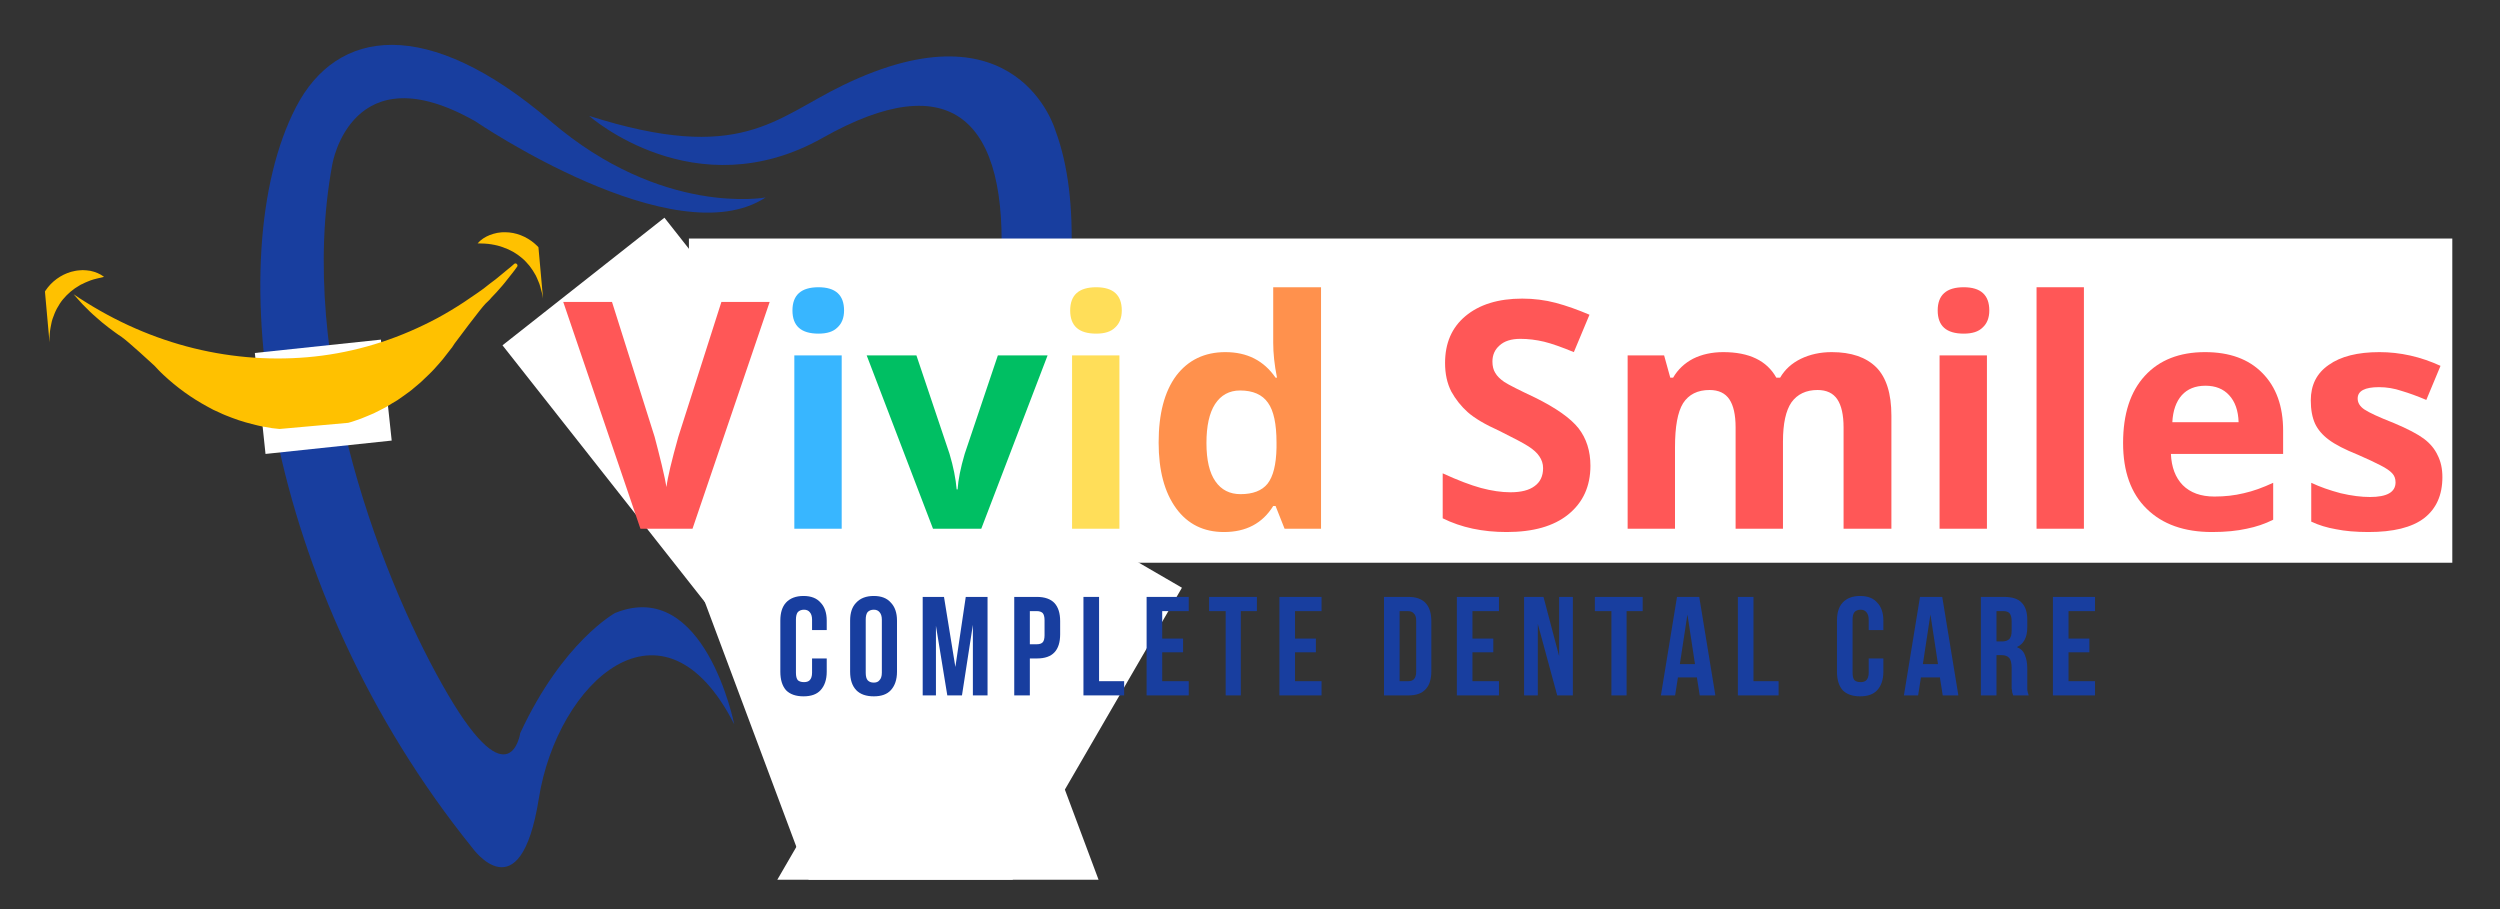 <svg xmlns="http://www.w3.org/2000/svg" xmlns:xlink="http://www.w3.org/1999/xlink" width="110" zoomAndPan="magnify" viewBox="0 0 82.5 30" height="40" preserveAspectRatio="xMidYMid meet" version="1.0"><rect x="0" y="0" width="82.5" height="30" fill="#333333" stroke="none"/><defs><g/><clipPath id="2376d82e3c"><path d="M 8 11 L 13 11 L 13 15 L 8 15 Z M 8 11 " clip-rule="nonzero"/></clipPath><clipPath id="6a1f31dea9"><path d="M 8.762 14.98 L 8.41 11.648 L 12.574 11.207 L 12.926 14.539 Z M 8.762 14.98 " clip-rule="nonzero"/></clipPath><clipPath id="b858e379ef"><path d="M 22.734 7.871 L 80.926 7.871 L 80.926 18.57 L 22.734 18.57 Z M 22.734 7.871 " clip-rule="nonzero"/></clipPath><clipPath id="dce651d475"><path d="M 16 7 L 30 7 L 30 21 L 16 21 Z M 16 7 " clip-rule="nonzero"/></clipPath><clipPath id="8ec0334563"><path d="M 16.582 11.395 L 21.926 7.184 L 29.145 16.348 L 23.805 20.559 Z M 16.582 11.395 " clip-rule="nonzero"/></clipPath><clipPath id="a4721d7ef8"><path d="M 24 16 L 40 16 L 40 29.031 L 24 29.031 Z M 24 16 " clip-rule="nonzero"/></clipPath><clipPath id="a77dfe6416"><path d="M 33.195 16.023 L 39.004 19.395 L 30.418 34.199 L 24.609 30.828 Z M 33.195 16.023 " clip-rule="nonzero"/></clipPath><clipPath id="554aa777b2"><path d="M 21 13 L 37 13 L 37 29.031 L 21 29.031 Z M 21 13 " clip-rule="nonzero"/></clipPath><clipPath id="5db5444c3e"><path d="M 21.891 16.203 L 30.285 13.066 L 36.562 29.859 L 28.168 32.996 Z M 21.891 16.203 " clip-rule="nonzero"/></clipPath><clipPath id="9b7550bfa2"><path d="M 76 11 L 80.926 11 L 80.926 18 L 76 18 Z M 76 11 " clip-rule="nonzero"/></clipPath><clipPath id="ea513ec2ed"><path d="M 1.09 7 L 19 7 L 19 15 L 1.09 15 Z M 1.09 7 " clip-rule="nonzero"/></clipPath><clipPath id="2d6ab13931"><path d="M 1.09 9.059 L 17.715 7.562 L 18.234 13.348 L 1.609 14.84 Z M 1.09 9.059 " clip-rule="nonzero"/></clipPath><clipPath id="1258bdc8c0"><path d="M 18.055 7.531 L 1.43 9.027 L 1.949 14.812 L 18.574 13.316 Z M 18.055 7.531 " clip-rule="nonzero"/></clipPath></defs><path fill="#183e9f" d="M 25.266 6.516 C 25.266 6.516 21.855 7.156 18.176 4.004 C 14.09 0.508 11.117 0.926 9.766 3.539 C 7.219 8.465 8.66 19.395 15.582 27.973 C 15.582 27.973 17.168 30.211 17.781 26.352 C 18.391 22.496 21.887 19.289 24.23 23.902 C 24.23 23.902 23.258 19.035 20.301 20.227 C 20.301 20.227 18.574 21.164 17.168 24.191 C 17.168 24.191 16.844 26.426 14.789 22.93 C 12.734 19.434 9.742 11.973 10.969 5.41 C 10.969 5.41 11.602 1.68 15.688 4.004 C 15.688 4.004 22.262 8.488 25.266 6.516 Z M 25.266 6.516 " fill-opacity="1" fill-rule="nonzero"/><path fill="#183e9f" d="M 19.441 3.824 C 19.441 3.824 22.934 6.926 27.152 4.547 C 31.367 2.168 33.312 3.898 33.027 8.871 C 32.738 13.844 30.609 20.801 29.348 23.359 C 28.086 25.922 26.562 24.898 25.266 21.449 C 24.469 19.336 23.391 17.523 21.527 17.629 C 21.527 17.629 23.512 17.379 25.996 26.496 C 25.996 26.496 26.32 28.406 27.332 28.371 C 28.34 28.336 29.348 27.578 31.547 22.605 C 33.746 17.629 36.559 8.945 34.828 4.305 C 34.828 4.305 33.602 0.004 27.812 2.816 C 25.562 3.906 24.445 5.418 19.441 3.824 Z M 19.441 3.824 " fill-opacity="1" fill-rule="nonzero"/><g clip-path="url(#2376d82e3c)"><g clip-path="url(#6a1f31dea9)"><path fill="#ffffff" d="M 8.762 14.98 L 8.41 11.648 L 12.57 11.207 L 12.926 14.539 Z M 8.762 14.98 " fill-opacity="1" fill-rule="nonzero"/></g></g><g clip-path="url(#b858e379ef)"><path fill="#ffffff" d="M 22.734 7.871 L 92.137 7.871 L 92.137 18.57 L 22.734 18.57 Z M 22.734 7.871 " fill-opacity="1" fill-rule="nonzero"/></g><g clip-path="url(#dce651d475)"><g clip-path="url(#8ec0334563)"><path fill="#ffffff" d="M 16.582 11.395 L 21.926 7.184 L 29.141 16.344 L 23.801 20.555 Z M 16.582 11.395 " fill-opacity="1" fill-rule="nonzero"/></g></g><g clip-path="url(#a4721d7ef8)"><g clip-path="url(#a77dfe6416)"><path fill="#ffffff" d="M 33.195 16.023 L 39.004 19.395 L 30.422 34.195 L 24.609 30.824 Z M 33.195 16.023 " fill-opacity="1" fill-rule="nonzero"/></g></g><g clip-path="url(#554aa777b2)"><g clip-path="url(#5db5444c3e)"><path fill="#ffffff" d="M 21.891 16.203 L 30.285 13.066 L 36.562 29.855 L 28.168 32.996 Z M 21.891 16.203 " fill-opacity="1" fill-rule="nonzero"/></g></g><g fill="#ff5757" fill-opacity="1"><g transform="translate(18.587, 17.448)"><g><path d="M 5.219 -7.484 L 6.812 -7.484 L 4.266 0 L 2.547 0 L 0 -7.484 L 1.609 -7.484 L 3.016 -3.031 C 3.086 -2.77 3.164 -2.461 3.25 -2.109 C 3.332 -1.766 3.383 -1.52 3.406 -1.375 C 3.445 -1.695 3.578 -2.25 3.797 -3.031 Z M 5.219 -7.484 "/></g></g></g><g fill="#38b6ff" fill-opacity="1"><g transform="translate(25.401, 17.448)"><g><path d="M 0.75 -7.203 C 0.75 -7.711 1.035 -7.969 1.609 -7.969 C 2.172 -7.969 2.453 -7.711 2.453 -7.203 C 2.453 -6.961 2.379 -6.773 2.234 -6.641 C 2.098 -6.504 1.891 -6.438 1.609 -6.438 C 1.035 -6.438 0.75 -6.691 0.75 -7.203 Z M 2.375 0 L 0.812 0 L 0.812 -5.719 L 2.375 -5.719 Z M 2.375 0 "/></g></g></g><g fill="#00bf63" fill-opacity="1"><g transform="translate(28.601, 17.448)"><g><path d="M 2.188 0 L 0 -5.719 L 1.641 -5.719 L 2.734 -2.469 C 2.859 -2.051 2.938 -1.66 2.969 -1.297 L 3 -1.297 C 3.02 -1.617 3.098 -2.008 3.234 -2.469 L 4.328 -5.719 L 5.969 -5.719 L 3.781 0 Z M 2.188 0 "/></g></g></g><g fill="#ffde59" fill-opacity="1"><g transform="translate(34.566, 17.448)"><g><path d="M 0.75 -7.203 C 0.75 -7.711 1.035 -7.969 1.609 -7.969 C 2.172 -7.969 2.453 -7.711 2.453 -7.203 C 2.453 -6.961 2.379 -6.773 2.234 -6.641 C 2.098 -6.504 1.891 -6.438 1.609 -6.438 C 1.035 -6.438 0.75 -6.691 0.75 -7.203 Z M 2.375 0 L 0.812 0 L 0.812 -5.719 L 2.375 -5.719 Z M 2.375 0 "/></g></g></g><g fill="#ff914d" fill-opacity="1"><g transform="translate(37.766, 17.448)"><g><path d="M 2.625 0.109 C 1.957 0.109 1.43 -0.148 1.047 -0.672 C 0.66 -1.203 0.469 -1.926 0.469 -2.844 C 0.469 -3.789 0.66 -4.523 1.047 -5.047 C 1.441 -5.566 1.984 -5.828 2.672 -5.828 C 3.391 -5.828 3.941 -5.547 4.328 -4.984 L 4.375 -4.984 C 4.289 -5.41 4.25 -5.797 4.25 -6.141 L 4.25 -7.969 L 5.828 -7.969 L 5.828 0 L 4.625 0 L 4.328 -0.75 L 4.25 -0.75 C 3.895 -0.176 3.352 0.109 2.625 0.109 Z M 3.172 -1.141 C 3.578 -1.141 3.875 -1.254 4.062 -1.484 C 4.25 -1.723 4.348 -2.117 4.359 -2.672 L 4.359 -2.844 C 4.359 -3.457 4.266 -3.895 4.078 -4.156 C 3.891 -4.426 3.582 -4.562 3.156 -4.562 C 2.801 -4.562 2.523 -4.41 2.328 -4.109 C 2.141 -3.816 2.047 -3.391 2.047 -2.828 C 2.047 -2.266 2.145 -1.844 2.344 -1.562 C 2.539 -1.281 2.816 -1.141 3.172 -1.141 Z M 3.172 -1.141 "/></g></g></g><g fill="#ff5757" fill-opacity="1"><g transform="translate(44.402, 17.448)"><g/></g></g><g fill="#ff5757" fill-opacity="1"><g transform="translate(47.125, 17.448)"><g><path d="M 5.359 -2.078 C 5.359 -1.398 5.113 -0.863 4.625 -0.469 C 4.145 -0.082 3.469 0.109 2.594 0.109 C 1.801 0.109 1.098 -0.039 0.484 -0.344 L 0.484 -1.828 C 0.984 -1.598 1.406 -1.438 1.75 -1.344 C 2.102 -1.25 2.426 -1.203 2.719 -1.203 C 3.07 -1.203 3.336 -1.27 3.516 -1.406 C 3.703 -1.539 3.797 -1.738 3.797 -2 C 3.797 -2.145 3.754 -2.273 3.672 -2.391 C 3.598 -2.504 3.477 -2.613 3.312 -2.719 C 3.156 -2.82 2.832 -2.992 2.344 -3.234 C 1.883 -3.441 1.539 -3.645 1.312 -3.844 C 1.094 -4.039 0.91 -4.27 0.766 -4.531 C 0.629 -4.801 0.562 -5.113 0.562 -5.469 C 0.562 -6.125 0.785 -6.641 1.234 -7.016 C 1.691 -7.398 2.316 -7.594 3.109 -7.594 C 3.492 -7.594 3.863 -7.547 4.219 -7.453 C 4.57 -7.359 4.941 -7.227 5.328 -7.062 L 4.812 -5.828 C 4.414 -5.992 4.086 -6.109 3.828 -6.172 C 3.566 -6.234 3.305 -6.266 3.047 -6.266 C 2.742 -6.266 2.516 -6.191 2.359 -6.047 C 2.203 -5.91 2.125 -5.734 2.125 -5.516 C 2.125 -5.367 2.156 -5.242 2.219 -5.141 C 2.281 -5.035 2.379 -4.938 2.516 -4.844 C 2.66 -4.75 3 -4.578 3.531 -4.328 C 4.227 -3.984 4.707 -3.645 4.969 -3.312 C 5.227 -2.977 5.359 -2.566 5.359 -2.078 Z M 5.359 -2.078 "/></g></g></g><g fill="#ff5757" fill-opacity="1"><g transform="translate(52.9, 17.448)"><g><path d="M 5.938 0 L 4.375 0 L 4.375 -3.344 C 4.375 -3.758 4.305 -4.066 4.172 -4.266 C 4.035 -4.473 3.816 -4.578 3.516 -4.578 C 3.117 -4.578 2.828 -4.43 2.641 -4.141 C 2.461 -3.848 2.375 -3.363 2.375 -2.688 L 2.375 0 L 0.812 0 L 0.812 -5.719 L 2.016 -5.719 L 2.219 -4.984 L 2.312 -4.984 C 2.469 -5.254 2.688 -5.461 2.969 -5.609 C 3.258 -5.754 3.594 -5.828 3.969 -5.828 C 4.82 -5.828 5.406 -5.547 5.719 -4.984 L 5.844 -4.984 C 6 -5.254 6.227 -5.461 6.531 -5.609 C 6.832 -5.754 7.172 -5.828 7.547 -5.828 C 8.191 -5.828 8.68 -5.66 9.016 -5.328 C 9.348 -4.992 9.516 -4.461 9.516 -3.734 L 9.516 0 L 7.938 0 L 7.938 -3.344 C 7.938 -3.758 7.867 -4.066 7.734 -4.266 C 7.598 -4.473 7.379 -4.578 7.078 -4.578 C 6.703 -4.578 6.414 -4.441 6.219 -4.172 C 6.031 -3.898 5.938 -3.469 5.938 -2.875 Z M 5.938 0 "/></g></g></g><g fill="#ff5757" fill-opacity="1"><g transform="translate(63.194, 17.448)"><g><path d="M 0.75 -7.203 C 0.75 -7.711 1.035 -7.969 1.609 -7.969 C 2.172 -7.969 2.453 -7.711 2.453 -7.203 C 2.453 -6.961 2.379 -6.773 2.234 -6.641 C 2.098 -6.504 1.891 -6.438 1.609 -6.438 C 1.035 -6.438 0.75 -6.691 0.75 -7.203 Z M 2.375 0 L 0.812 0 L 0.812 -5.719 L 2.375 -5.719 Z M 2.375 0 "/></g></g></g><g fill="#ff5757" fill-opacity="1"><g transform="translate(66.394, 17.448)"><g><path d="M 2.375 0 L 0.812 0 L 0.812 -7.969 L 2.375 -7.969 Z M 2.375 0 "/></g></g></g><g fill="#ff5757" fill-opacity="1"><g transform="translate(69.593, 17.448)"><g><path d="M 3.188 -4.719 C 2.852 -4.719 2.594 -4.613 2.406 -4.406 C 2.219 -4.195 2.113 -3.898 2.094 -3.516 L 4.281 -3.516 C 4.27 -3.898 4.164 -4.195 3.969 -4.406 C 3.781 -4.613 3.52 -4.719 3.188 -4.719 Z M 3.406 0.109 C 2.488 0.109 1.77 -0.145 1.25 -0.656 C 0.727 -1.164 0.469 -1.891 0.469 -2.828 C 0.469 -3.785 0.707 -4.523 1.188 -5.047 C 1.664 -5.566 2.328 -5.828 3.172 -5.828 C 3.984 -5.828 4.613 -5.598 5.062 -5.141 C 5.52 -4.68 5.75 -4.047 5.75 -3.234 L 5.75 -2.469 L 2.047 -2.469 C 2.066 -2.031 2.195 -1.688 2.438 -1.438 C 2.688 -1.188 3.035 -1.062 3.484 -1.062 C 3.828 -1.062 4.148 -1.098 4.453 -1.172 C 4.766 -1.242 5.086 -1.359 5.422 -1.516 L 5.422 -0.297 C 5.148 -0.16 4.859 -0.062 4.547 0 C 4.234 0.07 3.852 0.109 3.406 0.109 Z M 3.406 0.109 "/></g></g></g><g clip-path="url(#9b7550bfa2)"><g fill="#ff5757" fill-opacity="1"><g transform="translate(75.787, 17.448)"><g><path d="M 4.812 -1.703 C 4.812 -1.109 4.609 -0.656 4.203 -0.344 C 3.797 -0.039 3.188 0.109 2.375 0.109 C 1.957 0.109 1.598 0.078 1.297 0.016 C 1.004 -0.035 0.734 -0.117 0.484 -0.234 L 0.484 -1.516 C 0.773 -1.379 1.098 -1.266 1.453 -1.172 C 1.816 -1.086 2.141 -1.047 2.422 -1.047 C 2.984 -1.047 3.266 -1.207 3.266 -1.531 C 3.266 -1.656 3.227 -1.754 3.156 -1.828 C 3.082 -1.91 2.953 -2 2.766 -2.094 C 2.586 -2.188 2.344 -2.301 2.031 -2.438 C 1.594 -2.613 1.27 -2.781 1.062 -2.938 C 0.852 -3.094 0.703 -3.27 0.609 -3.469 C 0.516 -3.676 0.469 -3.93 0.469 -4.234 C 0.469 -4.742 0.664 -5.133 1.062 -5.406 C 1.457 -5.688 2.016 -5.828 2.734 -5.828 C 3.422 -5.828 4.094 -5.676 4.75 -5.375 L 4.281 -4.25 C 3.988 -4.375 3.719 -4.473 3.469 -4.547 C 3.227 -4.629 2.977 -4.672 2.719 -4.672 C 2.25 -4.672 2.016 -4.547 2.016 -4.297 C 2.016 -4.16 2.086 -4.039 2.234 -3.938 C 2.391 -3.832 2.719 -3.68 3.219 -3.484 C 3.664 -3.297 3.992 -3.125 4.203 -2.969 C 4.41 -2.812 4.562 -2.629 4.656 -2.422 C 4.758 -2.223 4.812 -1.984 4.812 -1.703 Z M 4.812 -1.703 "/></g></g></g></g><g fill="#183e9f" fill-opacity="1"><g transform="translate(25.61, 22.948)"><g><path d="M 1.672 -1.219 L 1.672 -0.781 C 1.672 -0.52 1.602 -0.316 1.469 -0.172 C 1.344 -0.035 1.156 0.031 0.906 0.031 C 0.656 0.031 0.461 -0.035 0.328 -0.172 C 0.203 -0.316 0.141 -0.52 0.141 -0.781 L 0.141 -2.469 C 0.141 -2.727 0.203 -2.926 0.328 -3.062 C 0.461 -3.207 0.656 -3.281 0.906 -3.281 C 1.156 -3.281 1.344 -3.207 1.469 -3.062 C 1.602 -2.926 1.672 -2.727 1.672 -2.469 L 1.672 -2.156 L 1.188 -2.156 L 1.188 -2.5 C 1.188 -2.613 1.16 -2.695 1.109 -2.75 C 1.066 -2.801 1.004 -2.828 0.922 -2.828 C 0.836 -2.828 0.77 -2.801 0.719 -2.75 C 0.676 -2.695 0.656 -2.613 0.656 -2.5 L 0.656 -0.75 C 0.656 -0.633 0.676 -0.551 0.719 -0.5 C 0.77 -0.457 0.836 -0.438 0.922 -0.438 C 1.004 -0.438 1.066 -0.457 1.109 -0.5 C 1.16 -0.551 1.188 -0.633 1.188 -0.75 L 1.188 -1.219 Z M 1.672 -1.219 "/></g></g></g><g fill="#183e9f" fill-opacity="1"><g transform="translate(27.913, 22.948)"><g><path d="M 0.656 -0.75 C 0.656 -0.633 0.676 -0.551 0.719 -0.5 C 0.77 -0.445 0.836 -0.422 0.922 -0.422 C 1.004 -0.422 1.066 -0.445 1.109 -0.5 C 1.16 -0.551 1.188 -0.633 1.188 -0.75 L 1.188 -2.5 C 1.188 -2.613 1.16 -2.695 1.109 -2.75 C 1.066 -2.801 1.004 -2.828 0.922 -2.828 C 0.836 -2.828 0.77 -2.801 0.719 -2.75 C 0.676 -2.695 0.656 -2.613 0.656 -2.5 Z M 0.141 -2.469 C 0.141 -2.727 0.207 -2.926 0.344 -3.062 C 0.477 -3.207 0.672 -3.281 0.922 -3.281 C 1.172 -3.281 1.359 -3.207 1.484 -3.062 C 1.617 -2.926 1.688 -2.727 1.688 -2.469 L 1.688 -0.781 C 1.688 -0.52 1.617 -0.316 1.484 -0.172 C 1.359 -0.035 1.172 0.031 0.922 0.031 C 0.672 0.031 0.477 -0.035 0.344 -0.172 C 0.207 -0.316 0.141 -0.52 0.141 -0.781 Z M 0.141 -2.469 "/></g></g></g><g fill="#183e9f" fill-opacity="1"><g transform="translate(30.261, 22.948)"><g><path d="M 1.266 -0.938 L 1.609 -3.25 L 2.328 -3.25 L 2.328 0 L 1.844 0 L 1.844 -2.328 L 1.484 0 L 1 0 L 0.625 -2.297 L 0.625 0 L 0.188 0 L 0.188 -3.25 L 0.891 -3.25 Z M 1.266 -0.938 "/></g></g></g><g fill="#183e9f" fill-opacity="1"><g transform="translate(33.282, 22.948)"><g><path d="M 0.938 -3.25 C 1.195 -3.25 1.391 -3.18 1.516 -3.047 C 1.641 -2.91 1.703 -2.711 1.703 -2.453 L 1.703 -2.016 C 1.703 -1.754 1.641 -1.555 1.516 -1.422 C 1.391 -1.285 1.195 -1.219 0.938 -1.219 L 0.703 -1.219 L 0.703 0 L 0.188 0 L 0.188 -3.25 Z M 0.703 -2.781 L 0.703 -1.688 L 0.938 -1.688 C 1.02 -1.688 1.082 -1.707 1.125 -1.75 C 1.164 -1.789 1.188 -1.867 1.188 -1.984 L 1.188 -2.484 C 1.188 -2.598 1.164 -2.676 1.125 -2.719 C 1.082 -2.758 1.02 -2.781 0.938 -2.781 Z M 0.703 -2.781 "/></g></g></g><g fill="#183e9f" fill-opacity="1"><g transform="translate(35.566, 22.948)"><g><path d="M 0.188 -3.25 L 0.703 -3.25 L 0.703 -0.469 L 1.531 -0.469 L 1.531 0 L 0.188 0 Z M 0.188 -3.25 "/></g></g></g><g fill="#183e9f" fill-opacity="1"><g transform="translate(37.65, 22.948)"><g><path d="M 0.703 -1.875 L 1.391 -1.875 L 1.391 -1.422 L 0.703 -1.422 L 0.703 -0.469 L 1.578 -0.469 L 1.578 0 L 0.188 0 L 0.188 -3.25 L 1.578 -3.25 L 1.578 -2.781 L 0.703 -2.781 Z M 0.703 -1.875 "/></g></g></g><g fill="#183e9f" fill-opacity="1"><g transform="translate(39.869, 22.948)"><g><path d="M 0.031 -3.25 L 1.609 -3.25 L 1.609 -2.781 L 1.078 -2.781 L 1.078 0 L 0.578 0 L 0.578 -2.781 L 0.031 -2.781 Z M 0.031 -3.25 "/></g></g></g><g fill="#183e9f" fill-opacity="1"><g transform="translate(42.033, 22.948)"><g><path d="M 0.703 -1.875 L 1.391 -1.875 L 1.391 -1.422 L 0.703 -1.422 L 0.703 -0.469 L 1.578 -0.469 L 1.578 0 L 0.188 0 L 0.188 -3.25 L 1.578 -3.25 L 1.578 -2.781 L 0.703 -2.781 Z M 0.703 -1.875 "/></g></g></g><g fill="#183e9f" fill-opacity="1"><g transform="translate(44.252, 22.948)"><g/></g></g><g fill="#183e9f" fill-opacity="1"><g transform="translate(45.484, 22.948)"><g><path d="M 0.188 -3.25 L 1 -3.25 C 1.25 -3.25 1.438 -3.18 1.562 -3.047 C 1.688 -2.91 1.75 -2.711 1.75 -2.453 L 1.75 -0.797 C 1.75 -0.535 1.688 -0.336 1.562 -0.203 C 1.438 -0.066 1.25 0 1 0 L 0.188 0 Z M 0.703 -2.781 L 0.703 -0.469 L 0.984 -0.469 C 1.066 -0.469 1.129 -0.488 1.172 -0.531 C 1.223 -0.582 1.25 -0.664 1.25 -0.781 L 1.25 -2.469 C 1.25 -2.582 1.223 -2.66 1.172 -2.703 C 1.129 -2.754 1.066 -2.781 0.984 -2.781 Z M 0.703 -2.781 "/></g></g></g><g fill="#183e9f" fill-opacity="1"><g transform="translate(47.888, 22.948)"><g><path d="M 0.703 -1.875 L 1.391 -1.875 L 1.391 -1.422 L 0.703 -1.422 L 0.703 -0.469 L 1.578 -0.469 L 1.578 0 L 0.188 0 L 0.188 -3.25 L 1.578 -3.25 L 1.578 -2.781 L 0.703 -2.781 Z M 0.703 -1.875 "/></g></g></g><g fill="#183e9f" fill-opacity="1"><g transform="translate(50.107, 22.948)"><g><path d="M 0.641 -2.359 L 0.641 0 L 0.188 0 L 0.188 -3.25 L 0.828 -3.25 L 1.344 -1.297 L 1.344 -3.25 L 1.797 -3.25 L 1.797 0 L 1.281 0 Z M 0.641 -2.359 "/></g></g></g><g fill="#183e9f" fill-opacity="1"><g transform="translate(52.599, 22.948)"><g><path d="M 0.031 -3.25 L 1.609 -3.25 L 1.609 -2.781 L 1.078 -2.781 L 1.078 0 L 0.578 0 L 0.578 -2.781 L 0.031 -2.781 Z M 0.031 -3.25 "/></g></g></g><g fill="#183e9f" fill-opacity="1"><g transform="translate(54.763, 22.948)"><g><path d="M 1.844 0 L 1.328 0 L 1.234 -0.594 L 0.609 -0.594 L 0.516 0 L 0.047 0 L 0.578 -3.25 L 1.312 -3.25 Z M 0.672 -1.031 L 1.172 -1.031 L 0.922 -2.672 Z M 0.672 -1.031 "/></g></g></g><g fill="#183e9f" fill-opacity="1"><g transform="translate(57.162, 22.948)"><g><path d="M 0.188 -3.25 L 0.703 -3.25 L 0.703 -0.469 L 1.531 -0.469 L 1.531 0 L 0.188 0 Z M 0.188 -3.25 "/></g></g></g><g fill="#183e9f" fill-opacity="1"><g transform="translate(59.247, 22.948)"><g/></g></g><g fill="#183e9f" fill-opacity="1"><g transform="translate(60.479, 22.948)"><g><path d="M 1.672 -1.219 L 1.672 -0.781 C 1.672 -0.52 1.602 -0.316 1.469 -0.172 C 1.344 -0.035 1.156 0.031 0.906 0.031 C 0.656 0.031 0.461 -0.035 0.328 -0.172 C 0.203 -0.316 0.141 -0.52 0.141 -0.781 L 0.141 -2.469 C 0.141 -2.727 0.203 -2.926 0.328 -3.062 C 0.461 -3.207 0.656 -3.281 0.906 -3.281 C 1.156 -3.281 1.344 -3.207 1.469 -3.062 C 1.602 -2.926 1.672 -2.727 1.672 -2.469 L 1.672 -2.156 L 1.188 -2.156 L 1.188 -2.5 C 1.188 -2.613 1.16 -2.695 1.109 -2.75 C 1.066 -2.801 1.004 -2.828 0.922 -2.828 C 0.836 -2.828 0.77 -2.801 0.719 -2.75 C 0.676 -2.695 0.656 -2.613 0.656 -2.5 L 0.656 -0.75 C 0.656 -0.633 0.676 -0.551 0.719 -0.5 C 0.77 -0.457 0.836 -0.438 0.922 -0.438 C 1.004 -0.438 1.066 -0.457 1.109 -0.5 C 1.16 -0.551 1.188 -0.633 1.188 -0.75 L 1.188 -1.219 Z M 1.672 -1.219 "/></g></g></g><g fill="#183e9f" fill-opacity="1"><g transform="translate(62.782, 22.948)"><g><path d="M 1.844 0 L 1.328 0 L 1.234 -0.594 L 0.609 -0.594 L 0.516 0 L 0.047 0 L 0.578 -3.25 L 1.312 -3.25 Z M 0.672 -1.031 L 1.172 -1.031 L 0.922 -2.672 Z M 0.672 -1.031 "/></g></g></g><g fill="#183e9f" fill-opacity="1"><g transform="translate(65.181, 22.948)"><g><path d="M 1.25 0 C 1.25 -0.02 1.242 -0.039 1.234 -0.062 C 1.223 -0.082 1.219 -0.102 1.219 -0.125 C 1.219 -0.156 1.211 -0.191 1.203 -0.234 C 1.203 -0.273 1.203 -0.332 1.203 -0.406 L 1.203 -0.906 C 1.203 -1.062 1.176 -1.172 1.125 -1.234 C 1.07 -1.297 0.988 -1.328 0.875 -1.328 L 0.703 -1.328 L 0.703 0 L 0.188 0 L 0.188 -3.25 L 0.953 -3.25 C 1.223 -3.25 1.414 -3.188 1.531 -3.062 C 1.656 -2.938 1.719 -2.75 1.719 -2.5 L 1.719 -2.25 C 1.719 -1.914 1.602 -1.695 1.375 -1.594 C 1.508 -1.539 1.598 -1.453 1.641 -1.328 C 1.691 -1.211 1.719 -1.066 1.719 -0.891 L 1.719 -0.391 C 1.719 -0.316 1.719 -0.25 1.719 -0.188 C 1.727 -0.125 1.742 -0.062 1.766 0 Z M 0.703 -2.781 L 0.703 -1.781 L 0.891 -1.781 C 0.992 -1.781 1.07 -1.805 1.125 -1.859 C 1.176 -1.91 1.203 -2 1.203 -2.125 L 1.203 -2.453 C 1.203 -2.566 1.18 -2.648 1.141 -2.703 C 1.098 -2.754 1.031 -2.781 0.938 -2.781 Z M 0.703 -2.781 "/></g></g></g><g fill="#183e9f" fill-opacity="1"><g transform="translate(67.558, 22.948)"><g><path d="M 0.703 -1.875 L 1.391 -1.875 L 1.391 -1.422 L 0.703 -1.422 L 0.703 -0.469 L 1.578 -0.469 L 1.578 0 L 0.188 0 L 0.188 -3.25 L 1.578 -3.25 L 1.578 -2.781 L 0.703 -2.781 Z M 0.703 -1.875 "/></g></g></g><g clip-path="url(#ea513ec2ed)"><g clip-path="url(#2d6ab13931)"><g clip-path="url(#1258bdc8c0)"><path fill="#ffc100" d="M 1.652 10.914 C 1.656 10.879 1.66 10.844 1.668 10.812 L 1.688 10.711 C 1.695 10.645 1.719 10.582 1.734 10.523 C 1.777 10.402 1.82 10.289 1.879 10.18 C 1.938 10.074 2 9.973 2.074 9.883 C 2.227 9.699 2.41 9.539 2.633 9.414 L 2.672 9.391 L 2.719 9.371 C 2.746 9.355 2.777 9.34 2.805 9.328 C 2.867 9.305 2.93 9.273 2.996 9.25 C 3.062 9.227 3.133 9.207 3.203 9.191 C 3.277 9.172 3.352 9.156 3.434 9.137 C 3.305 9.035 3.148 8.973 2.984 8.938 C 2.898 8.922 2.816 8.918 2.73 8.914 C 2.688 8.914 2.645 8.922 2.602 8.922 L 2.535 8.93 C 2.516 8.934 2.492 8.938 2.473 8.941 C 2.129 9.004 1.805 9.203 1.582 9.48 C 1.469 9.621 1.383 9.781 1.32 9.945 C 1.262 10.113 1.238 10.293 1.238 10.465 C 1.242 10.508 1.246 10.555 1.25 10.598 C 1.254 10.617 1.254 10.641 1.258 10.66 C 1.262 10.68 1.266 10.703 1.27 10.723 C 1.281 10.766 1.289 10.805 1.301 10.848 C 1.316 10.887 1.328 10.926 1.344 10.965 C 1.414 11.121 1.508 11.258 1.633 11.363 C 1.633 11.199 1.633 11.055 1.652 10.914 Z M 17.828 9.457 C 17.82 9.426 17.809 9.391 17.797 9.359 L 17.758 9.266 C 17.738 9.203 17.703 9.145 17.68 9.09 C 17.617 8.977 17.551 8.871 17.477 8.777 C 17.398 8.684 17.32 8.594 17.23 8.52 C 17.047 8.363 16.84 8.242 16.598 8.16 L 16.555 8.145 L 16.508 8.129 C 16.477 8.121 16.445 8.113 16.41 8.102 C 16.348 8.09 16.281 8.07 16.211 8.062 C 16.141 8.051 16.07 8.043 15.996 8.039 C 15.922 8.035 15.844 8.031 15.762 8.031 C 15.867 7.906 16.012 7.816 16.168 7.754 C 16.246 7.723 16.328 7.703 16.414 7.684 C 16.457 7.676 16.496 7.676 16.539 7.668 L 16.605 7.664 C 16.629 7.664 16.648 7.664 16.672 7.664 C 17.02 7.664 17.375 7.805 17.645 8.039 C 17.781 8.152 17.891 8.297 17.98 8.449 C 18.07 8.605 18.125 8.773 18.156 8.945 C 18.164 8.988 18.164 9.031 18.168 9.074 C 18.172 9.098 18.172 9.117 18.172 9.137 C 18.172 9.16 18.172 9.184 18.172 9.203 C 18.168 9.246 18.168 9.289 18.164 9.332 C 18.156 9.371 18.148 9.414 18.141 9.453 C 18.102 9.617 18.035 9.773 17.93 9.898 C 17.902 9.738 17.871 9.594 17.828 9.457 Z M 2.43 9.711 C 2.484 9.777 2.543 9.844 2.602 9.906 L 2.691 10.004 L 2.738 10.055 L 2.973 10.289 L 3.07 10.379 L 3.172 10.469 C 3.305 10.586 3.438 10.703 3.582 10.809 L 3.797 10.969 C 3.867 11.023 3.941 11.07 4.016 11.121 C 4.207 11.25 5.043 12.016 5.094 12.066 C 5.145 12.121 5.195 12.172 5.246 12.227 C 5.297 12.277 5.348 12.332 5.402 12.379 C 5.832 12.781 6.316 13.133 6.844 13.418 C 6.906 13.453 6.973 13.488 7.039 13.523 L 7.246 13.617 C 7.379 13.684 7.52 13.734 7.66 13.789 C 7.941 13.898 8.234 13.977 8.531 14.047 C 8.602 14.066 8.68 14.078 8.754 14.09 L 8.977 14.129 C 9.129 14.145 9.281 14.164 9.43 14.176 C 9.434 14.176 9.434 14.176 9.434 14.176 L 9.66 14.184 C 9.738 14.188 9.812 14.191 9.891 14.188 L 10.121 14.18 L 10.234 14.176 C 10.273 14.176 10.312 14.172 10.348 14.168 L 10.578 14.141 C 10.613 14.137 10.652 14.133 10.691 14.129 L 10.805 14.109 C 10.953 14.082 11.105 14.059 11.254 14.016 L 11.477 13.957 C 11.551 13.941 11.621 13.914 11.695 13.891 L 11.91 13.816 C 11.98 13.789 12.051 13.758 12.121 13.73 L 12.332 13.641 C 12.398 13.605 12.469 13.57 12.535 13.539 C 12.602 13.504 12.672 13.469 12.738 13.434 C 12.801 13.395 12.867 13.355 12.93 13.316 L 13.125 13.199 C 13.188 13.156 13.25 13.113 13.309 13.07 L 13.492 12.938 C 13.555 12.895 13.609 12.844 13.668 12.797 C 13.781 12.703 13.898 12.609 14.004 12.5 L 14.164 12.348 L 14.242 12.27 C 14.27 12.242 14.293 12.215 14.32 12.188 C 14.418 12.078 14.52 11.969 14.613 11.855 L 14.883 11.508 L 14.914 11.469 C 14.914 11.465 14.918 11.465 14.918 11.465 L 14.945 11.422 L 15.008 11.328 C 15.051 11.27 15.863 10.18 16.023 10.02 L 16.121 9.926 L 16.168 9.879 L 16.211 9.828 L 16.395 9.633 L 16.57 9.434 C 16.629 9.367 16.684 9.297 16.738 9.227 L 16.902 9.02 L 16.984 8.914 L 17.062 8.805 C 17.062 8.805 17.062 8.801 17.066 8.801 C 17.109 8.734 17.023 8.656 16.965 8.711 C 16.965 8.711 16.961 8.711 16.961 8.715 L 16.863 8.801 L 16.762 8.883 L 16.559 9.051 C 16.492 9.105 16.43 9.16 16.359 9.215 L 16.152 9.371 L 15.949 9.531 L 15.898 9.566 C 15.898 9.57 15.898 9.57 15.895 9.57 L 15.844 9.605 L 15.738 9.68 C 15.18 10.074 14.598 10.434 13.988 10.723 C 12.773 11.312 11.469 11.676 10.137 11.789 C 8.809 11.902 7.457 11.781 6.152 11.43 C 4.844 11.078 3.594 10.5 2.43 9.711 " fill-opacity="1" fill-rule="nonzero"/></g></g></g></svg>